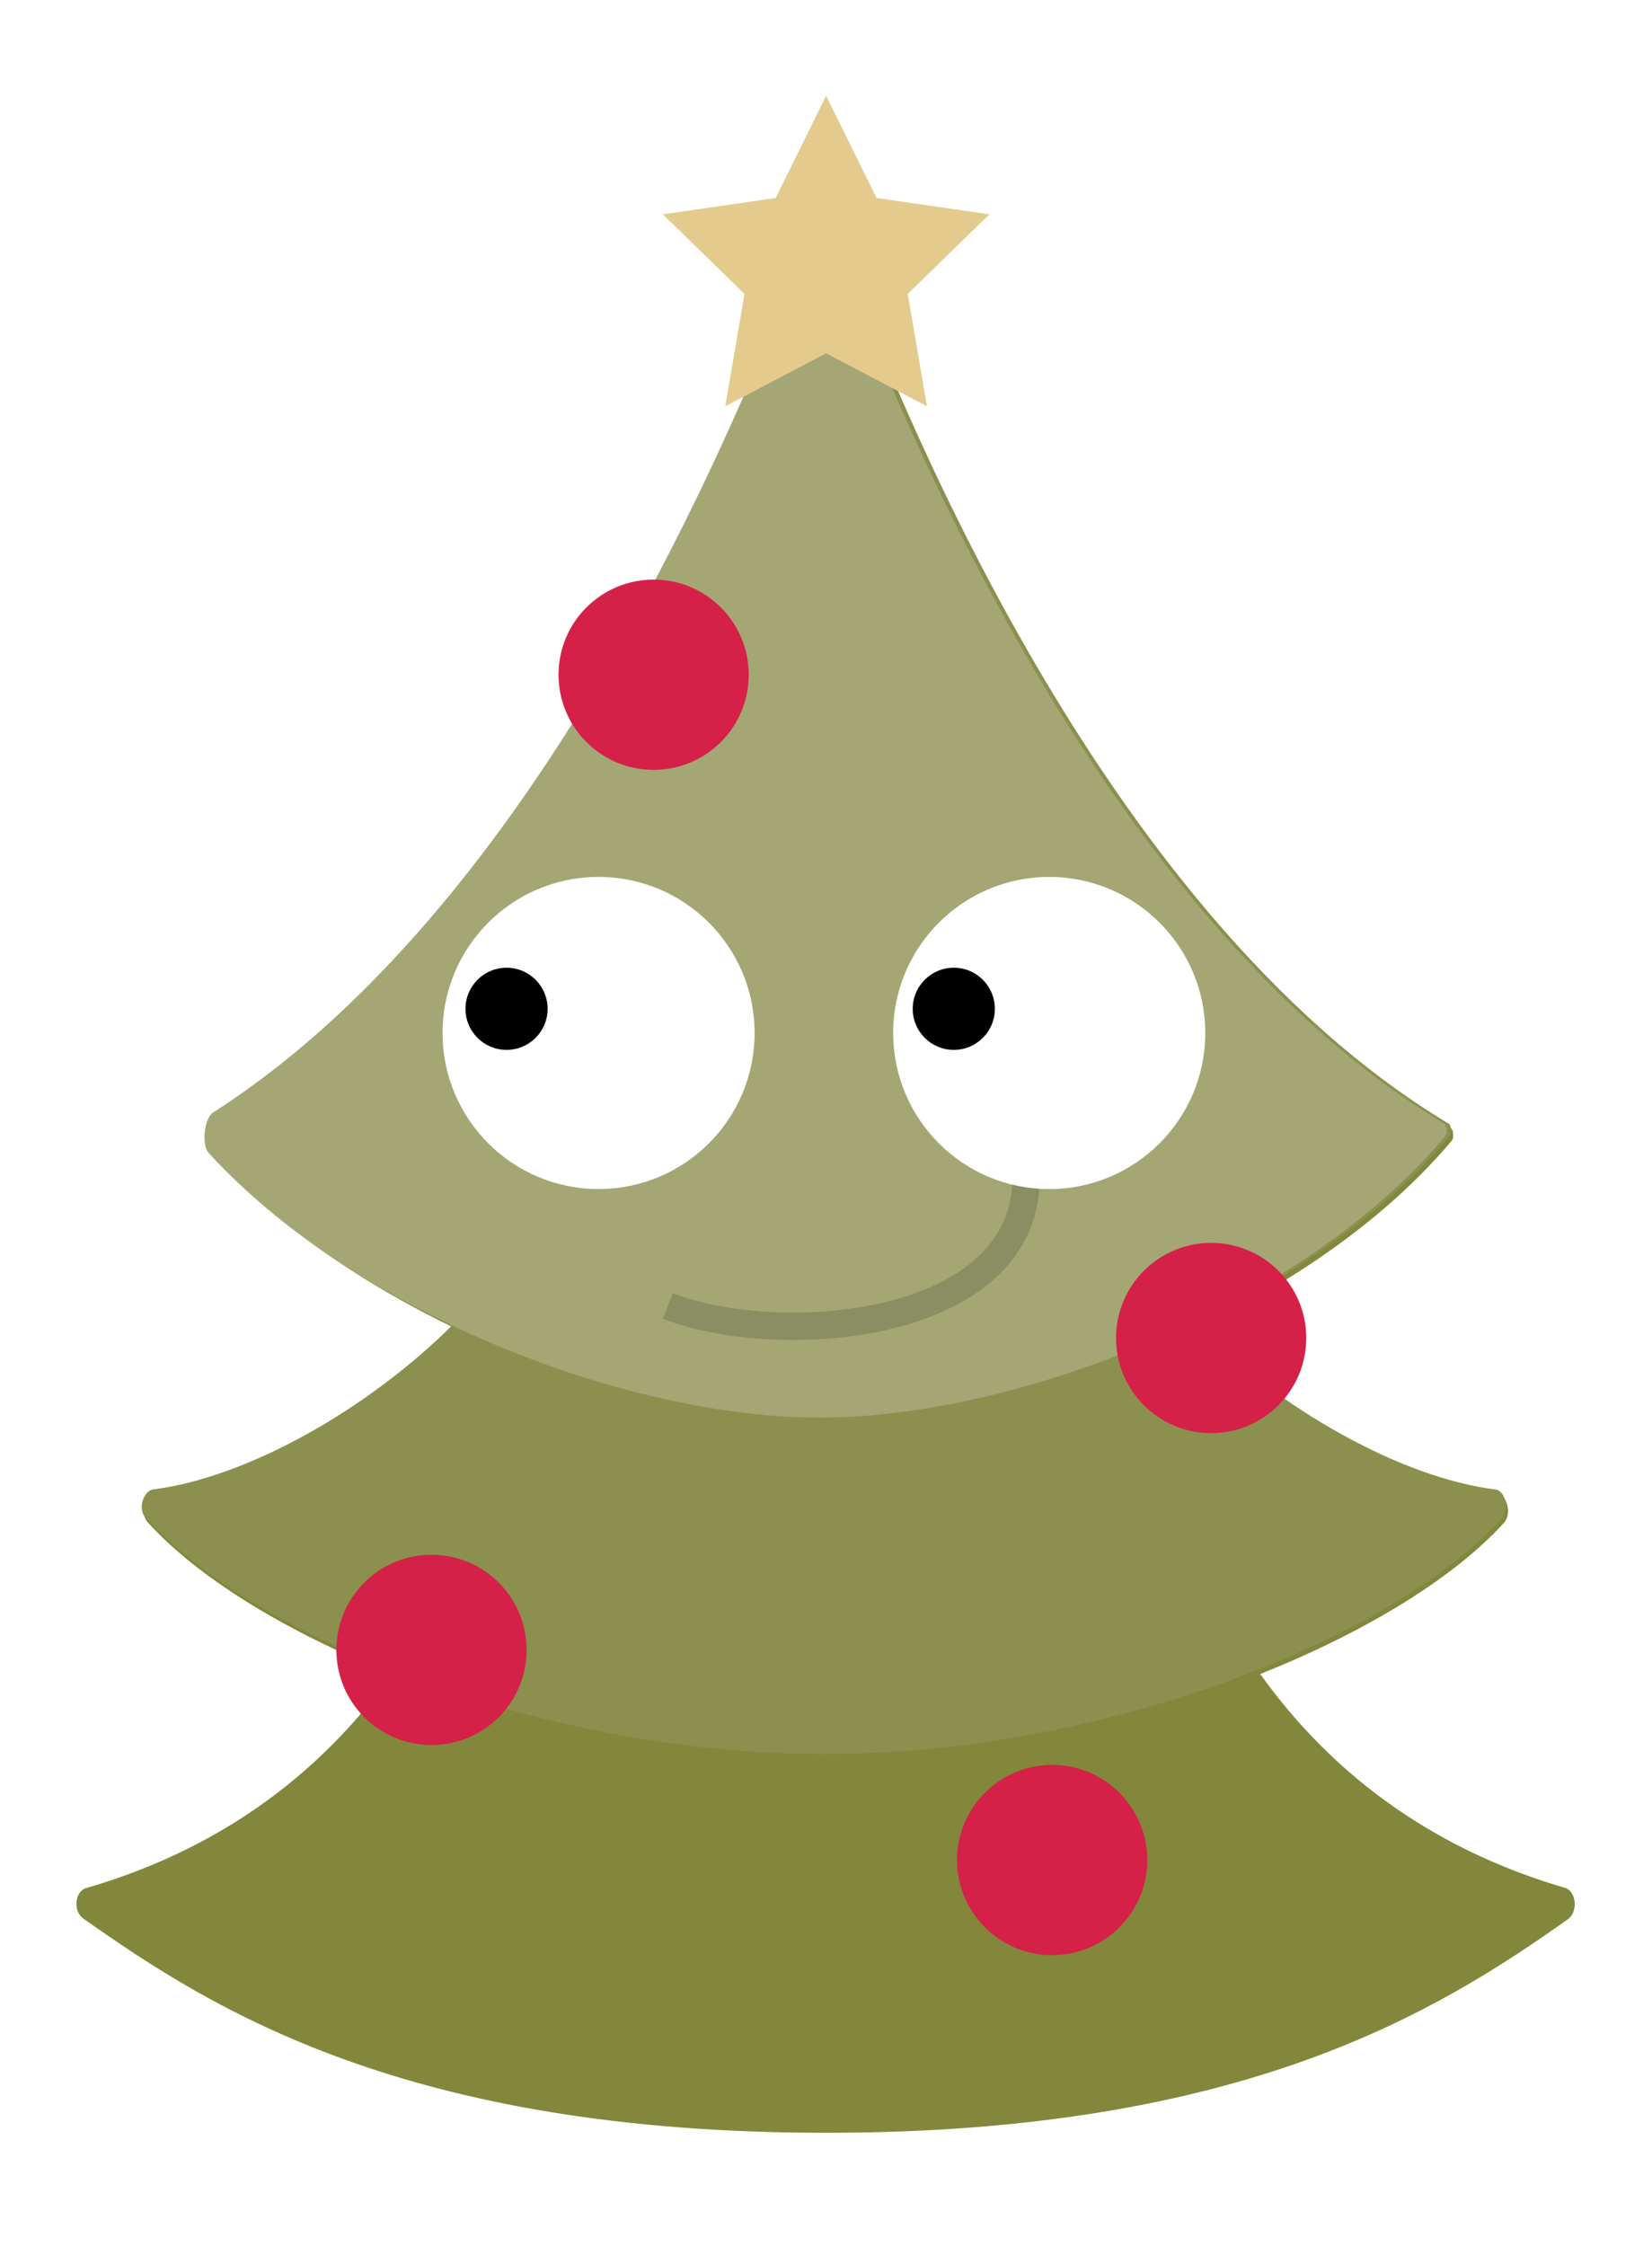 <?xml version="1.0" encoding="UTF-8" standalone="no"?>
<svg width="181px" height="246px" viewBox="0 0 181 246" version="1.1" xmlns="http://www.w3.org/2000/svg" xmlns:xlink="http://www.w3.org/1999/xlink" xmlns:sketch="http://www.bohemiancoding.com/sketch/ns">
    <!-- Generator: Sketch 3.2.1 (9977) - http://www.bohemiancoding.com/sketch -->
    <title>christmas-tree</title>
    <desc>Created with Sketch.</desc>
    <defs>
        <filter id="f3" x="0" y="0">
            <feColorMatrix result="matrixOut" in="SourceAlpha" type="matrix" values="0 0 0 0 0 0 0 0 0 0 0 0 0 0 0 0 0 0 .5 0" />
            <feGaussianBlur result="blurOut" in="matrixOut" stdDeviation="6" />
            <feBlend in="SourceGraphic" in2="blurOut" mode="normal" />
        </filter>
    </defs>
    <g id="Page-1" stroke="none" stroke-width="1" fill="none" fill-rule="evenodd" sketch:type="MSPage" filter="url(#f3)">
        <g id="Group" sketch:type="MSLayerGroup" transform="translate(8, 10)">
            <g id="tree" transform="translate(0, 14)" sketch:type="MSShapeGroup">
                <path id="Shape" fill="#82873B" d="M82.363,216.479 L82.355,216.479 L82.355,216.486 L82.363,216.486 L82.363,216.479 L82.363,216.479 Z"></path>
                <path d="M164.537,184.603 C164.529,185.237 164.278,185.878 163.747,186.25 C149.602,196.246 128.317,209.617 82.507,209.617 C36.532,209.617 15.269,196.148 1.124,186.142 C-0.033,185.324 0.209,183.171 1.424,182.814 C13.204,179.408 25.477,172.558 34.921,159.398 L34.942,159.359 C23.101,154.652 13.521,148.67 8.147,142.698 C7.29,141.743 7.946,139.774 9.016,139.63 C19.35,138.317 32.568,130.851 41.915,121.511 C31.815,116.677 22.445,110.29 15.567,102.765 C14.757,101.876 15.113,98.945 16.04,98.355 C53.61,74.332 75.599,17.716 81.736,1.091 C81.884,0.691 82.198,0.488 82.51,0.486 C82.824,0.483 83.138,0.681 83.287,1.082 C89.53,17.977 112.174,76.318 150.97,99.582 C151.123,99.676 151.212,100.005 151.217,100.324 C151.22,100.564 151.176,100.798 151.076,100.922 C144.091,109.248 134.026,116.281 123.104,121.512 C132.473,130.871 145.731,138.348 156.083,139.641 C156.76,139.729 157.225,140.623 157.222,141.511 C157.221,141.99 157.082,142.467 156.769,142.815 C151.367,148.748 141.842,154.671 130.082,159.361 L130.1,159.4 C139.497,172.504 151.704,179.343 163.437,182.777 C164.154,182.982 164.547,183.787 164.537,184.603 L164.537,184.603 Z" id="Path" fill="#82873B"></path>
                <path d="M155.861,139.153 C145.509,137.86 132.252,130.383 122.882,121.023 C133.804,115.794 143.868,108.761 150.854,100.435 C151.085,100.146 151.017,99.259 150.748,99.095 C111.952,75.831 89.309,17.49 83.065,0.595 C82.919,0.206 82.62,0.009 82.316,0 C81.994,-0.01 81.666,0.192 81.513,0.604 C75.375,17.227 53.387,73.842 15.817,97.868 C14.89,98.458 14.535,101.389 15.344,102.276 C22.222,109.803 31.592,116.19 41.692,121.022 C32.344,130.363 19.127,137.83 8.793,139.142 C7.723,139.287 7.066,141.253 7.924,142.21 C13.298,148.183 22.878,154.165 34.719,158.872 C48.526,164.36 65.408,168.124 82.283,168.124 L82.293,168.124 C99.167,168.124 116.052,164.36 129.86,158.872 C141.62,154.183 151.144,148.259 156.547,142.323 C157.443,141.334 156.902,139.287 155.861,139.153 L155.861,139.153 Z" id="Path" fill="#8C904E"></path>
                <path d="M150.259,99.096 C111.463,75.832 88.82,17.491 82.576,0.596 C82.43,0.201 82.123,0.004 81.814,5.79746228e-05 C81.496,-0.004 81.175,0.199 81.024,0.605 C74.886,17.23 52.898,73.845 15.328,97.869 C14.755,98.234 14.4,99.495 14.404,100.614 C14.408,101.304 14.547,101.94 14.855,102.279 C21.733,109.803 31.103,116.19 41.203,121.024 C54.798,127.545 69.744,131.28 81.794,131.28 C93.855,131.28 108.8,127.546 122.394,121.024 C133.316,115.794 143.38,108.76 150.366,100.435 C150.597,100.147 150.529,99.26 150.259,99.096 L150.259,99.096 Z" id="Path" fill="#A4A774"></path>
            </g>
            <g id="ornaments" transform="translate(28, 53)" fill="#D52048" sketch:type="MSShapeGroup">
                <path d="M21.695,117.722 C21.695,123.475 17.032,128.139 11.276,128.139 C5.521,128.139 0.855,123.475 0.855,117.722 C0.855,111.964 5.521,107.302 11.276,107.302 C17.032,107.302 21.695,111.964 21.695,117.722 L21.695,117.722 Z M35.616,0.487 C29.862,0.487 25.195,5.151 25.195,10.907 C25.195,16.665 29.862,21.329 35.616,21.329 C41.37,21.329 46.034,16.665 46.034,10.907 C46.034,5.151 41.37,0.487 35.616,0.487 L35.616,0.487 Z M79.279,130.32 C73.525,130.32 68.858,134.986 68.858,140.74 C68.858,146.496 73.525,151.16 79.279,151.16 C85.035,151.16 89.698,146.496 89.698,140.74 C89.698,134.986 85.035,130.32 79.279,130.32 L79.279,130.32 Z M96.7,73.139 C90.944,73.139 86.278,77.805 86.278,83.559 C86.278,89.315 90.944,93.981 96.7,93.981 C102.454,93.981 107.118,89.315 107.118,83.559 C107.118,77.805 102.454,73.139 96.7,73.139 L96.7,73.139 Z M24.701,186.479 L24.695,186.479 L24.695,186.486 L24.701,186.486 L24.701,186.479 L24.701,186.479 Z" id="Shape"></path>
            </g>
            <g id="eyes" transform="translate(148.5, 110.75) rotate(-90) translate(-148.5, -110.75) translate(123, 2.25)" sketch:type="MSShapeGroup">
                <path d="M28.705,36.685 C28.705,53.215 1.949,55.485 -10.534,50.682" id="Path-15" stroke-opacity="0.154" stroke="#000000" stroke-width="3" transform="translate(9.085, 44.793) rotate(-270) translate(-9.085, -44.793) "></path>
                <path d="M50.195,66.957 C50.195,76.395 42.542,84.055 33.099,84.055 C23.661,84.055 16.005,76.395 16.005,66.957 C16.005,57.516 23.661,49.862 33.099,49.862 C42.542,49.862 50.195,57.516 50.195,66.957 L50.195,66.957 Z M33.1,0.487 C23.664,0.487 16.008,8.141 16.008,17.583 C16.008,27.019 23.664,34.677 33.1,34.677 C42.54,34.677 50.196,27.019 50.196,17.583 C50.195,8.142 42.54,0.487 33.1,0.487 L33.1,0.487 Z M33.104,216.479 L33.098,216.479 L33.098,216.486 L33.104,216.486 L33.104,216.479 L33.104,216.479 Z" id="Shape" fill="#FFFFFF"></path>
                <circle id="Oval-2" fill="#000000" cx="35.75" cy="56.5" r="4.5"></circle>
                <circle id="Oval-2" fill="#000000" cx="35.75" cy="7.5" r="4.5"></circle>
            </g>
            <g id="star" transform="translate(64, 0)" fill="#E4CB8D" sketch:type="MSShapeGroup">
                <path d="M18.514,0.487 L24.041,11.683 L36.4,13.48 L27.455,22.197 L29.566,34.506 L18.513,28.693 L7.46,34.506 L9.569,22.197 L0.628,13.48 L12.987,11.683 L18.514,0.487 L18.514,0.487 Z M18.518,216.479 L18.512,216.479 L18.512,216.486 L18.518,216.486 L18.518,216.479 L18.518,216.479 Z" id="Shape"></path>
            </g>
        </g>
    </g>
</svg>